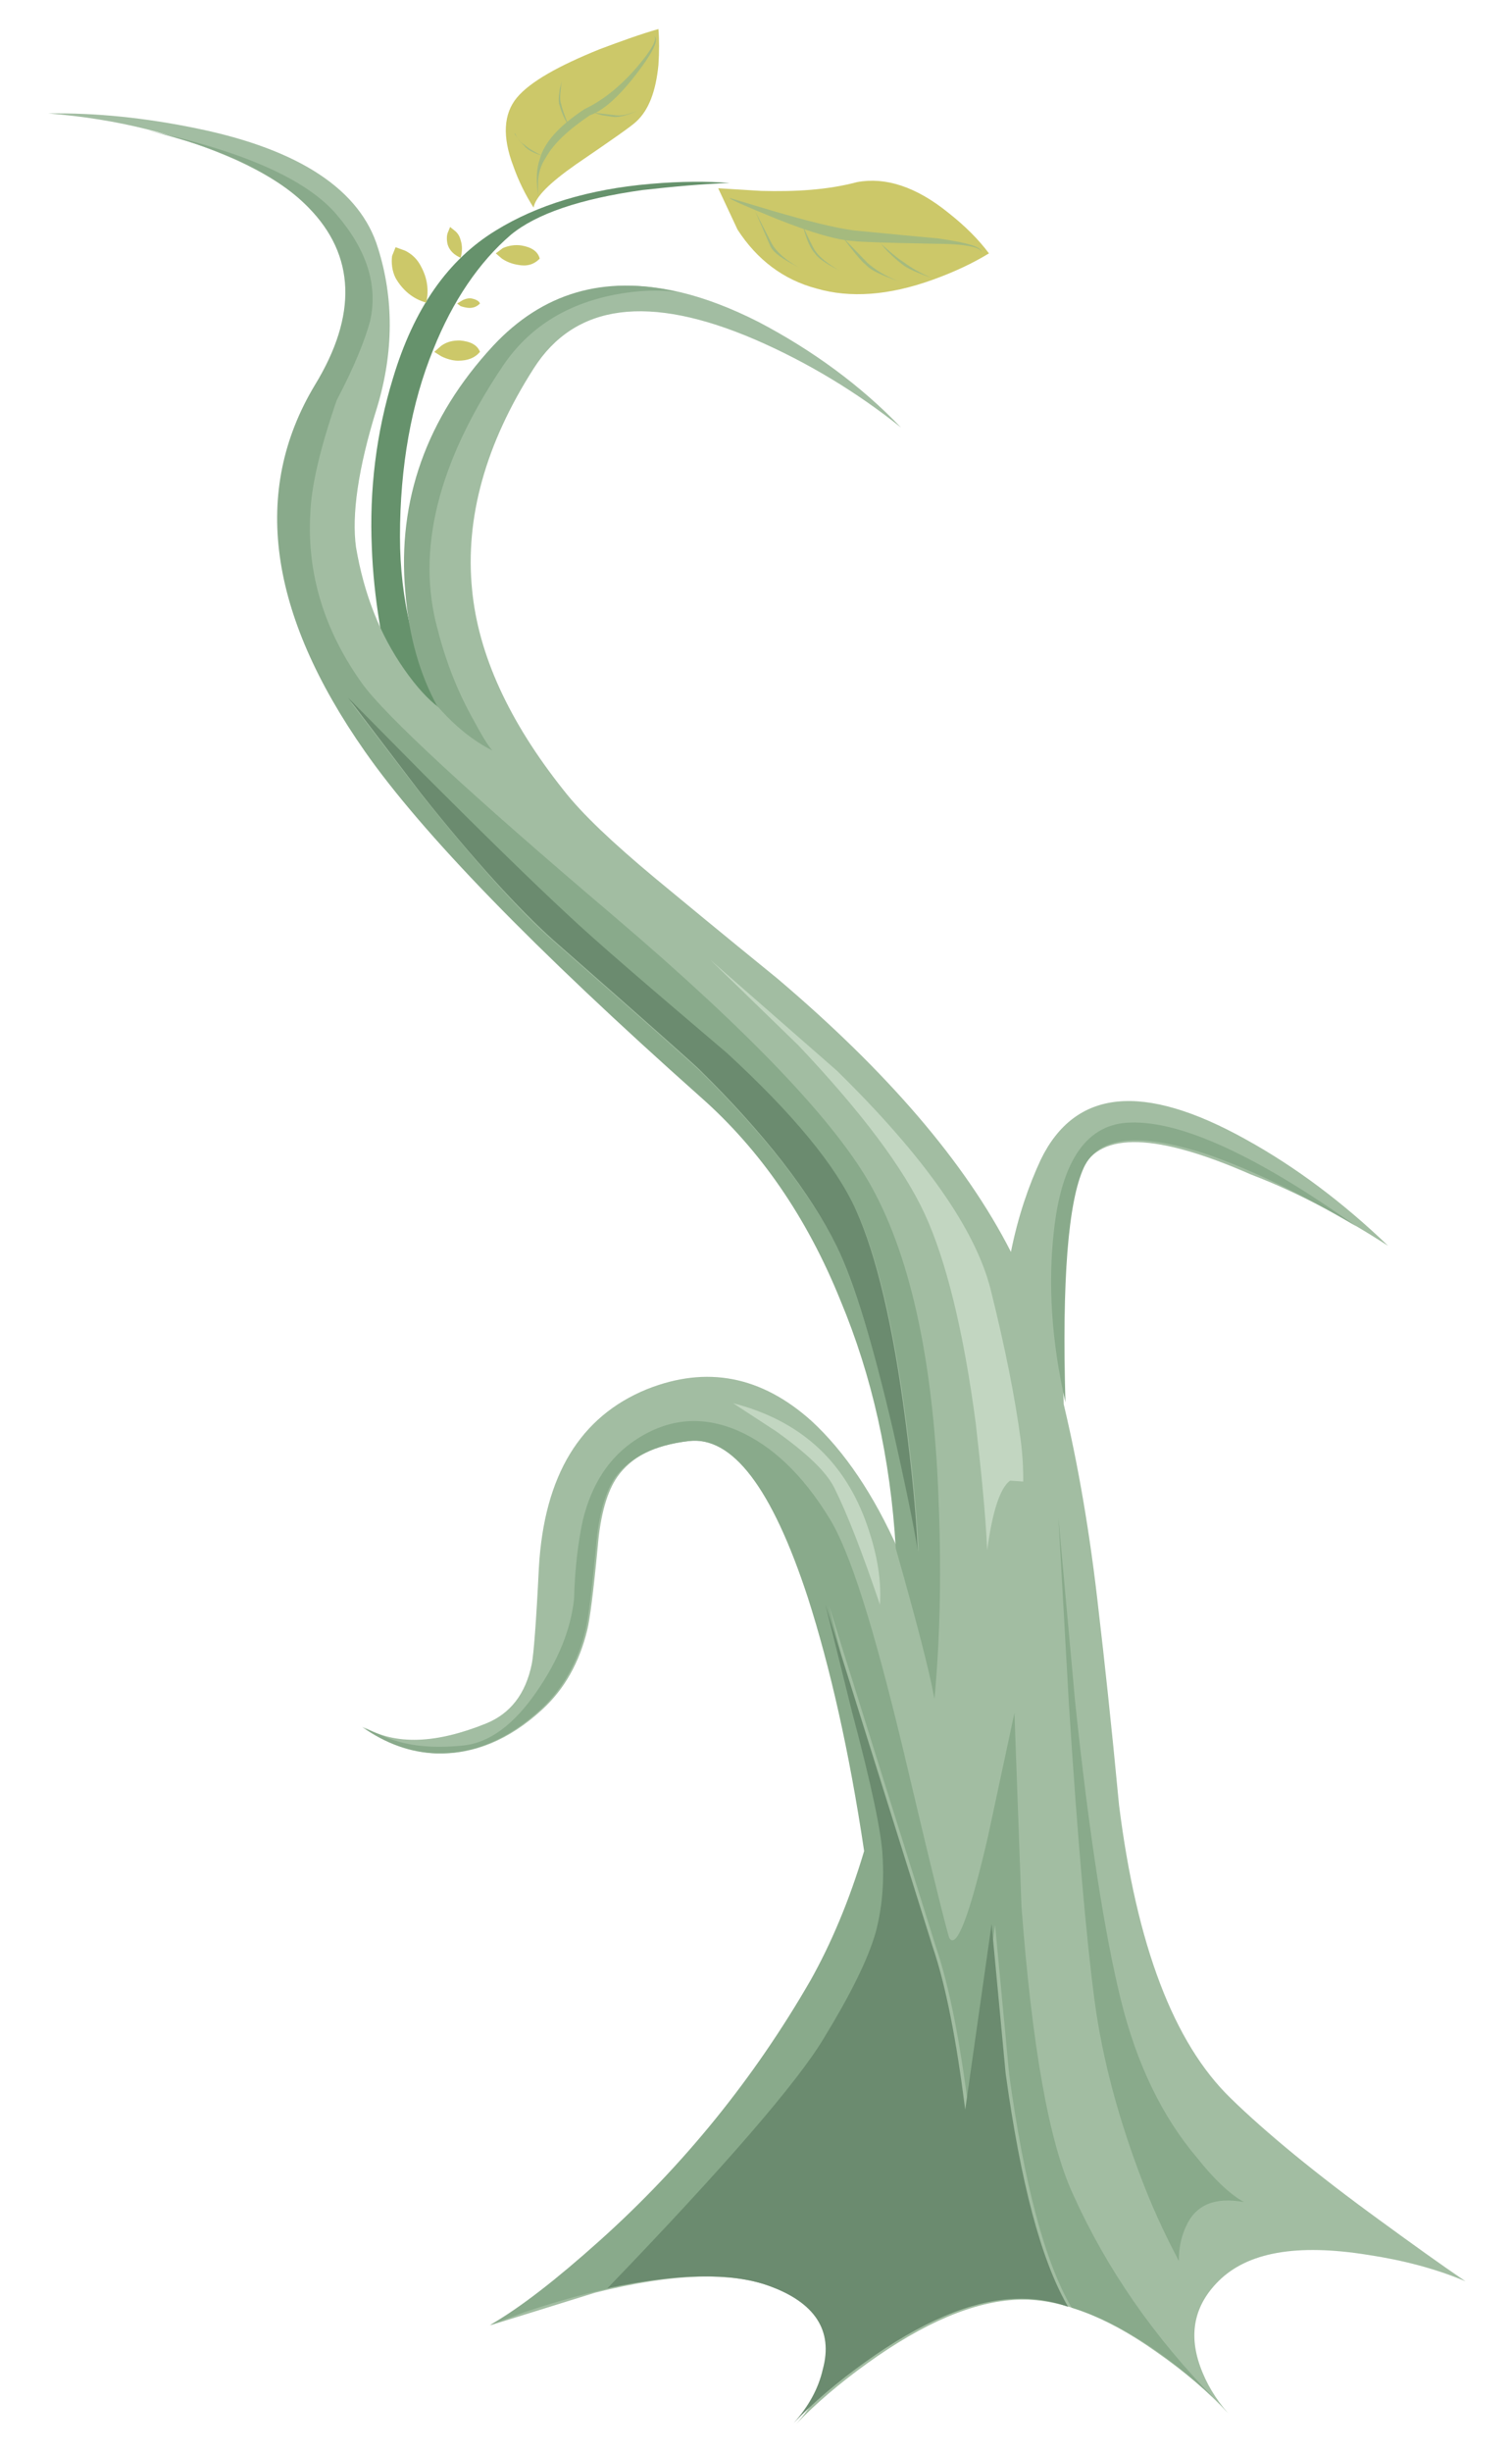 <?xml version="1.0" encoding="utf-8"?>
<!-- Generator: Adobe Illustrator 20.1.0, SVG Export Plug-In . SVG Version: 6.00 Build 0)  -->
<svg version="1.1" id="Layer_1" xmlns="http://www.w3.org/2000/svg" xmlns:xlink="http://www.w3.org/1999/xlink" x="0px" y="0px"
	 viewBox="0 0 172 278.7" style="enable-background:new 0 0 172 278.7;" xml:space="preserve">
<style type="text/css">
	.st0{fill:#66926C;}
	.st1{fill:#CCC869;}
	.st2{fill:#A5BA7E;}
	.st3{fill:#A2BDA2;}
	.st4{fill:#89AA8B;}
	.st5{fill:#6B8B6F;}
	.st6{fill:#C2D6C1;}
</style>
<g>
	<g transform="matrix( 1, 0, 0, 1, 0,0) ">
		<g>
			<g id="Layer0_0_MEMBER_0_FILL">
				<path class="st0" d="M83,20.8c-2.5-0.2-5.5-0.2-9,0.1c-7,0.6-12.9,2.4-17.6,5.3C51,29.5,47.1,35,44.7,43
					c-1.9,6.2-2.7,12.7-2.4,19.3c0.2,5.5,1.2,11.4,2.8,17.6c0.8,3.2,1.6,5.8,2.4,7.8l7.9,1c-1.7-1.8-3.3-4.2-5-7.4
					c-3.3-6.4-4.9-13.2-4.9-20.3c0-8,1.3-15.2,3.8-21.3c2.2-5.5,5.2-9.9,8.8-13c2.9-2.4,7.9-4.1,15-5.1C76.7,21.2,80,20.9,83,20.8z"
					/>
			</g>
		</g>
	</g>
	<g transform="matrix( 1, 0, 0, 1, 0,0) ">
		<g>
			<g id="Layer0_0_MEMBER_1_MEMBER_0_FILL">
				<path class="st1" d="M86.6,21.7l-4.9-0.3l2.2,4.7c2.2,3.4,5.2,5.7,9,6.7c3.8,1.1,8.2,0.8,13.2-1c2.5-0.9,4.6-1.9,6.4-3
					c-1.2-1.6-2.7-3.1-4.6-4.6c-3.7-3-7.2-4.1-10.4-3.5C94.1,21.6,90.5,21.8,86.6,21.7z"/>
			</g>
		</g>
	</g>
	<g transform="matrix( 1, 0, 0, 1, 0,0) ">
		<g>
			<g id="Layer0_0_MEMBER_1_MEMBER_1_MEMBER_0_MEMBER_0_MEMBER_0_FILL">
				<path class="st2" d="M83,22.5c-0.1,0.1,1.7,0.9,5.4,2.4c4,1.6,6.9,2.4,8.7,2.5c0.6,0.1,3.6,0.2,8.9,0.3c3.8,0,5.7,0.4,5.6,1
					c0.2-0.6-1.4-1.1-4.9-1.6c-0.1,0-3.3-0.3-9.5-0.9c-2.3-0.3-5.4-1.1-9.2-2.2L83,22.5z"/>
			</g>
		</g>
	</g>
	<g transform="matrix( 1, 0, 0, 1, 0,0) ">
		<g>
			<g id="Layer0_0_MEMBER_1_MEMBER_2_MEMBER_0_MEMBER_0_MEMBER_0_FILL">
				<path class="st2" d="M85.9,24l1.7,3.9c0.3,0.8,1.5,1.6,3.3,2.5c-1.5-0.8-2.6-1.8-3.1-2.7L85.9,24z"/>
			</g>
		</g>
	</g>
	<g transform="matrix( 1, 0, 0, 1, 0,0) ">
		<g>
			<g id="Layer0_0_MEMBER_1_MEMBER_6_MEMBER_0_MEMBER_0_MEMBER_0_FILL">
				<path class="st2" d="M91.3,25.6c0,0,0.1,0.4,0.4,1.3c0.3,0.9,0.7,1.6,1,1.9c0.3,0.5,1.3,1.2,2.7,1.9c-1.2-0.7-2.1-1.4-2.6-2.1
					c-0.3-0.4-0.6-1.1-1-1.9L91.3,25.6z"/>
			</g>
		</g>
	</g>
	<g transform="matrix( 1, 0, 0, 1, 0,0) ">
		<g>
			<g id="Layer0_0_MEMBER_1_MEMBER_7_MEMBER_0_MEMBER_0_MEMBER_0_FILL">
				<path class="st2" d="M95.8,26.9c0,0,0.3,0.4,1,1.3c0.7,0.9,1.3,1.6,1.7,1.9c0.5,0.6,1.8,1.2,3.8,1.9c-1.6-0.6-2.8-1.4-3.6-2.1
					L95.8,26.9z"/>
			</g>
		</g>
	</g>
	<g transform="matrix( 1, 0, 0, 1, 0,0) ">
		<g>
			<g id="Layer0_0_MEMBER_1_MEMBER_8_MEMBER_0_MEMBER_0_MEMBER_0_FILL">
				<path class="st2" d="M100.1,27.5c0,0,0.2,0.4,0.9,1.1c0.7,0.7,1.3,1.2,1.7,1.5c0.5,0.4,1.6,0.9,3.3,1.5
					c-1.4-0.6-2.4-1.2-3.2-1.8c-0.5-0.3-1.1-0.8-1.8-1.4C100.3,27.8,100,27.5,100.1,27.5z"/>
			</g>
		</g>
	</g>
	<g transform="matrix( 1, 0, 0, 1, 0,0) ">
		<g>
			<g id="Layer0_0_MEMBER_2_MEMBER_0_FILL">
				<path class="st1" d="M65.5,18.7c4.1-2.8,6.4-4.4,6.9-4.9c1.4-1.3,2.2-3.4,2.5-6.4c0.1-1.5,0.1-2.9,0-4.1
					c-2.1,0.6-4.3,1.4-6.7,2.3c-4.7,1.9-7.9,3.7-9.4,5.5c-1.5,1.8-1.7,4.4-0.4,7.8c0.6,1.7,1.4,3.3,2.3,4.7
					C60.9,22.4,62.5,20.8,65.5,18.7z"/>
			</g>
		</g>
	</g>
	<g transform="matrix( 1, 0, 0, 1, 0,0) ">
		<g>
			<g id="Layer0_0_MEMBER_2_MEMBER_1_MEMBER_0_MEMBER_0_MEMBER_0_FILL">
				<path class="st2" d="M67.1,13.1c1.5-0.5,3.3-2.1,5.3-4.7c2-2.6,2.6-4,2-4.3c0.4,0.3-0.2,1.5-2,3.6c-2,2.3-4,3.8-5.9,4.7
					c-2.9,1.9-4.6,3.8-5.1,5.7c-0.3,0.9-0.4,1.9-0.3,3l0.1,1.1c0-0.3,0-0.8,0-1.3c0-1.1,0.3-2.1,0.9-3C63,16.3,64.6,14.8,67.1,13.1z
					"/>
			</g>
		</g>
	</g>
	<g transform="matrix( 1, 0, 0, 1, 0,0) ">
		<g>
			<g id="Layer0_0_MEMBER_2_MEMBER_2_MEMBER_0_MEMBER_0_MEMBER_0_FILL">
				<path class="st2" d="M67.5,12.8c0,0,0.3,0.1,1,0.3c0.7,0.1,1.2,0.2,1.5,0.2c0.5,0,1.4-0.2,2.5-0.7c-1,0.4-1.8,0.6-2.5,0.5
					L67.5,12.8z"/>
			</g>
		</g>
	</g>
	<g transform="matrix( 1, 0, 0, 1, 0,0) ">
		<g>
			<g id="Layer0_0_MEMBER_2_MEMBER_3_MEMBER_0_MEMBER_0_MEMBER_0_FILL">
				<path class="st2" d="M61.7,17.7c-1.1-0.5-1.8-1-2.1-1.3c-0.3-0.1-0.6-0.5-1-1.1c-0.1-0.1-0.1-0.2-0.1-0.3c0,0.1,0,0.2,0.1,0.2
					c0.3,0.6,0.6,1,1,1.3C59.9,17,60.7,17.4,61.7,17.7z"/>
			</g>
		</g>
	</g>
	<g transform="matrix( 1, 0, 0, 1, 0,0) ">
		<g>
			<g id="Layer0_0_MEMBER_2_MEMBER_6_MEMBER_0_MEMBER_0_MEMBER_0_FILL">
				<path class="st2" d="M64.7,14.3c-0.5-1.2-0.8-2.1-0.9-2.6c-0.1-0.3-0.1-0.9,0-1.6c0-0.4,0.1-0.6,0.1-0.8L63.7,10
					c-0.1,0.7-0.2,1.3-0.1,1.8C63.8,12.5,64.1,13.4,64.7,14.3z"/>
			</g>
		</g>
	</g>
	<g transform="matrix( 1, 0, 0, 1, 0,0) ">
		<g>
			<g id="Layer0_0_MEMBER_3_MEMBER_0_MEMBER_0_FILL">
				<path class="st1" d="M56.4,28.8l0.7,0.6c0.6,0.4,1.2,0.6,1.8,0.7c1,0.2,1.8,0,2.5-0.7c-0.2-0.8-0.9-1.3-2.1-1.5
					c-0.7-0.1-1.4,0-2.1,0.3L56.4,28.8z"/>
			</g>
		</g>
	</g>
	<g transform="matrix( 1, 0, 0, 1, 0,0) ">
		<g>
			<g id="Layer0_0_MEMBER_4_MEMBER_0_MEMBER_0_FILL">
				<path class="st1" d="M48.5,34.4c0.3-1.5,0.1-2.8-0.6-4.1c-0.4-0.8-1-1.4-1.8-1.8L45,28.1l-0.4,1c-0.1,0.8,0,1.7,0.4,2.5
					C45.8,33,47,34,48.5,34.4z"/>
			</g>
		</g>
	</g>
	<g transform="matrix( 1, 0, 0, 1, 0,0) ">
		<g>
			<g id="Layer0_0_MEMBER_5_MEMBER_0_MEMBER_0_FILL">
				<path class="st1" d="M49.4,40l0.8,0.5c0.6,0.3,1.3,0.5,1.9,0.5c1.1,0,1.9-0.3,2.5-1c-0.3-0.8-1.1-1.2-2.3-1.3
					c-0.7,0-1.4,0.1-2.1,0.6L49.4,40z"/>
			</g>
		</g>
	</g>
	<g transform="matrix( 1, 0, 0, 1, 0,0) ">
		<g>
			<g id="Layer0_0_MEMBER_6_MEMBER_0_MEMBER_0_FILL">
				<path class="st1" d="M52,34.5l0.4,0.3c0.3,0.1,0.7,0.2,1,0.2c0.4,0,0.8-0.1,1.2-0.5c-0.1-0.3-0.5-0.5-1.1-0.6
					c-0.3,0-0.7,0.1-1,0.3L52,34.5z"/>
			</g>
		</g>
	</g>
	<g transform="matrix( 1, 0, 0, 1, 0,0) ">
		<g>
			<g id="Layer0_0_MEMBER_7_MEMBER_0_MEMBER_0_FILL">
				<path class="st1" d="M52.4,29.3c0.2-0.7,0.2-1.4,0-2c-0.1-0.4-0.3-0.8-0.7-1.1l-0.5-0.4L51,26.3c-0.2,0.4-0.2,0.9-0.1,1.4
					C51.1,28.5,51.7,29,52.4,29.3z"/>
			</g>
		</g>
	</g>
	<g transform="matrix( 1, 0, 0, 1, 0,0) ">
		<g>
			<g id="Layer0_0_MEMBER_8_MEMBER_1_FILL">
				<path class="st3" d="M157.9,141.6c-5-4.8-10.4-8.9-16.2-12.1c-11.7-6.5-19.4-5.7-23.3,2.3c-1.4,3-2.6,6.5-3.4,10.5
					c-5.2-10.2-14.1-20.5-26.6-31.1c-6.4-5.2-11-9-13.9-11.4c-4.8-4-8.3-7.3-10.4-10c-6.2-7.8-9.7-15.4-10.4-22.8
					c-0.8-8.1,1.5-16.5,7-25.1c4.7-7.4,13.1-8.5,25.2-3.3c6,2.6,11.6,6,16.6,10c-4.6-4.8-10.1-8.8-16.2-12
					c-12.4-6.3-22.4-5.4-30,2.9s-10.9,17.6-10,27.9c0.4,5.2,1.7,9.5,3.6,13c-1.2-0.9-2.5-2.3-3.9-4.3c-2.8-4-4.6-8.6-5.5-13.9
					c-0.5-3.6,0.2-8.9,2.4-15.9c1.9-6.3,1.9-12.4,0.1-18.1c-2-6.6-8.9-11.2-20.6-13.6c-5.8-1.2-11.5-1.8-16.9-1.7
					c7.8,0.6,14.9,2.4,21.4,5.3c12.9,5.9,16,14.5,9.2,25.8c-7.2,12-5.3,25.9,5.7,41.6c6.5,9.3,19.2,22.4,38.2,39.3
					c6.8,6,12.1,13.7,15.9,23.1c3.6,8.6,5.7,18,6.3,28.2c-2.8-6.3-6.1-11.2-9.9-14.7c-5.7-5.1-11.9-6.3-18.7-3.6
					c-7.6,3.1-11.7,9.8-12.3,20.3c-0.3,6.2-0.6,9.9-0.8,10.9c-0.7,3.5-2.5,5.7-5.2,6.8c-5.7,2.3-10.3,2.5-13.9,0.4
					c2.7,1.9,5.5,2.9,8.4,3c4.1,0.1,8.1-1.5,11.9-5c2.5-2.3,4.2-5.3,5.1-9c0.3-1.2,0.7-4.3,1.2-9.5c0.3-3.7,1.1-6.3,2.2-7.9
					c1.6-2.3,4.3-3.7,8.2-4.1c5-0.6,9.5,5.3,13.6,17.8c2.5,7.8,4.7,17.4,6.4,28.8c-1.7,5.7-3.8,10.6-6.1,14.7
					c-6.4,11.1-14.4,21-24,29.6c-4.8,4.3-9,7.6-12.5,9.6l11.9-3.7c8.8-2.2,15.5-2.4,20-0.7c5.3,1.9,7.4,5.1,6.2,9.5
					c-0.5,2.2-1.6,4.2-3.3,6.1c2.2-2.3,4.9-4.6,8.1-6.9c6.4-4.6,12.1-7,17-7.2c4.7-0.2,10,1.8,15.8,5.9c3.3,2.3,6,4.6,8.2,7
					c-1.4-1.6-2.5-3.4-3.2-5.4c-1.3-3.7-0.6-6.9,2.1-9.6c3.3-3.3,8.9-4.3,17-3c4,0.6,7.8,1.6,11.1,3c-2.8-1.9-6-4.2-9.7-6.9
					c-7.3-5.3-13-10-17-13.9c-6.5-6.3-10.7-17.4-12.7-33.3c-0.9-9.5-1.7-16.8-2.3-21.9c-1-9.1-2.4-17-4-23.7
					c-0.4-13.9,0.3-22.8,2.1-26.7c2.1-4.3,8.5-4.1,19.2,0.6C147.8,135.6,152.9,138.4,157.9,141.6z"/>
			</g>
		</g>
	</g>
	<g transform="matrix( 1, 0, 0, 1, 0,0) ">
		<g>
			<g id="Layer0_0_MEMBER_9_MEMBER_0_FILL">
				<path class="st4" d="M35.1,23.6c5.3,5.4,5.6,12.2,0.7,20.2c-7.2,12-5.3,25.9,5.7,41.6c6.5,9.3,19.2,22.4,38.2,39.3
					c6.8,6,12.1,13.7,15.9,23.1c3.6,8.6,5.7,18,6.3,28.2c2.3,8.1,3.8,13.8,4.4,17.1c0.6-6.4,0.8-13.7,0.5-21.7
					c-0.5-16.1-3.1-28.2-7.6-36.4c-4-7.3-13.8-17.6-29.3-30.8C53.4,90.2,43.8,81.3,41.2,77.7c-4.3-6-6.3-12.5-5.9-19.3
					c0.1-3.1,1.1-7.4,3-12.9c2-3.8,3.2-6.8,3.8-9c0.9-4-0.3-8-3.8-12.1c-3.4-4-10.6-7.2-21.6-9.6C25.1,16.8,31.3,19.7,35.1,23.6
					 M48.2,88.1c6.6,6.6,12,11.9,16.3,15.9c3.5,3.2,9.6,8.5,18.3,15.9c7.5,6.8,12.3,12.8,14.7,17.9c2.3,5.1,4.2,13,5.6,23.9
					c0.7,5.4,1.2,10.3,1.4,14.7c-0.7-4.1-1.7-8.6-2.8-13.6c-2.3-9.8-4.5-16.8-6.4-20.9c-3-6.1-8.2-12.8-15.6-20.1
					c-0.6-0.6-6.1-5.5-16.6-14.7c-3.9-3.4-8.9-9-15.1-16.7l-8.2-10.7L48.2,88.1z"/>
			</g>
		</g>
	</g>
	<g transform="matrix( 1, 0, 0, 1, 0,0) ">
		<g>
			<g id="Layer0_0_MEMBER_9_MEMBER_1_FILL">
				<path class="st4" d="M78.3,163.8c5-0.6,9.5,5.3,13.6,17.8c2.5,7.8,4.7,17.4,6.4,28.8c-1.7,5.7-3.8,10.6-6.1,14.7
					c-6.4,11.1-14.4,21-24,29.6c-4.8,4.3-9,7.6-12.5,9.6l4-1.5c3.3-1.1,6.5-2,9.6-2.7c13.4-14,21.6-23.5,24.6-28.4
					c3-4.9,4.9-8.9,5.9-12c0.7-2.6,1-5.5,0.8-8.7c-0.1-2.5-1.2-8-3.3-16.4l-3-12.1l12.2,38.9c1.5,4.4,2.7,10.6,3.7,18.5l3-21.1
					l1.6,17c1.7,12.3,4,21.2,7.1,26.5c5.2,1.6,10.7,5.1,16.4,10.5c-7-7.1-12.4-14.9-16.2-23.3c-2.8-6-4.7-17-5.9-32.8l-0.8-22l-3,14
					c-2.1,9.1-3.6,12.9-4.4,11.6c-0.2-0.4-2-7.6-5.3-21.6c-3.3-13.7-6-22.4-8.4-26.2c-3-4.9-6.5-8.2-10.4-9.9c-4-1.7-7.8-1.4-11.5,1
					c-3.1,2-5.1,5.1-6.1,9.2c-0.5,2.3-0.9,5.3-1,9c-0.4,3.5-1.8,6.9-4.2,10.4c-2.6,3.8-5.4,5.9-8.4,6.2c-3.8,0.4-6.9,0-9.4-1.2
					c-1-0.4-1.7-0.7-2.1-0.9c2.7,1.9,5.5,2.9,8.4,3c4.1,0.1,8.1-1.5,11.9-5c2.5-2.3,4.2-5.3,5.1-9c0.3-1.2,0.7-4.3,1.2-9.5
					c0.3-3.7,1.1-6.3,2.2-7.9C71.7,165.6,74.4,164.3,78.3,163.8z"/>
			</g>
		</g>
	</g>
	<g transform="matrix( 1, 0, 0, 1, 0,0) ">
		<g>
			<g id="Layer0_0_MEMBER_9_MEMBER_2_FILL">
				<path class="st4" d="M154.3,139.4c-11.4-8.1-20-12-25.7-11.8c-4.9,0.1-7.8,4.2-8.7,12.2c-0.7,6.1-0.3,12.6,1.3,19.6
					c-0.4-13.9,0.3-22.8,2.1-26.7c1.7-3.6,6.3-4,14-1.5C142.2,132.9,147.9,135.6,154.3,139.4z"/>
			</g>
		</g>
	</g>
	<g transform="matrix( 1, 0, 0, 1, 0,0) ">
		<g>
			<g id="Layer0_0_MEMBER_9_MEMBER_3_FILL">
				<path class="st4" d="M120.4,172.5l1.2,21.3c1,15.6,2,26.7,2.9,33.5c0.9,6.8,2.8,13.8,5.6,21c1.4,3.6,2.8,6.4,4,8.7
					c0-1.3,0.2-2.6,0.8-3.9c1.1-2.5,3.3-3.4,6.6-2.8c-1.6-0.9-3.4-2.6-5.3-5c-4-4.7-6.9-10.7-8.7-18c-1.8-7.3-3.6-18.6-5.2-33.9
					L120.4,172.5z"/>
			</g>
		</g>
	</g>
	<g transform="matrix( 1, 0, 0, 1, 0,0) ">
		<g>
			<g id="Layer0_0_MEMBER_9_MEMBER_4_FILL">
				<path class="st4" d="M77.1,33.2L77.1,33.2c-8.4-2-15.4,0.1-21,6.1c-7.6,8.2-10.9,17.6-10,27.9c0.4,5.2,1.7,9.5,3.6,13
					c2,2.3,4.1,4,6.3,5.1c-0.6-0.7-1.3-1.9-2.1-3.4c-1.7-3-3.1-6.4-4.1-10.3c-2.5-9,0-19,7.4-30c2.9-4.3,7.1-7,12.7-8.1
					C72.5,33,74.9,32.9,77.1,33.2z"/>
			</g>
		</g>
	</g>
	<g transform="matrix( 1, 0, 0, 1, 0,0) ">
		<g>
			<g id="Layer0_0_MEMBER_9_MEMBER_5_FILL">
				<path class="st5" d="M100.4,211c0.2,3.2-0.1,6.1-0.8,8.7c-0.9,3.1-2.9,7.1-5.9,12c-3,5-11.2,14.5-24.6,28.4
					c8-1.7,14.1-1.8,18.3-0.3c5.3,1.9,7.4,5.1,6.2,9.5c-0.5,2.2-1.6,4.2-3.3,6.1c2.2-2.3,4.9-4.6,8.1-6.9c6.4-4.6,12.1-7,17-7.2
					c2.1-0.1,4.1,0.2,6.1,0.9c-3.1-5.3-5.4-14.2-7.1-26.5l-1.6-17l-3,21.1c-1-7.9-2.2-14.1-3.7-18.5l-12.2-38.9l3,12.1
					C99.2,203.1,100.3,208.5,100.4,211z"/>
			</g>
		</g>
	</g>
	<g transform="matrix( 1, 0, 0, 1, 0,0) ">
		<g>
			<g id="Layer0_0_MEMBER_9_MEMBER_6_FILL">
				<path class="st5" d="M47.9,90.2c6.2,7.8,11.3,13.3,15.1,16.7c10.5,9.2,16,14.1,16.6,14.7c7.4,7.3,12.6,14,15.6,20.1
					c2,4.1,4.1,11.1,6.4,20.9c1.1,4.9,2.1,9.5,2.8,13.6c-0.2-4.4-0.7-9.3-1.4-14.7c-1.4-10.8-3.3-18.8-5.6-23.9
					c-2.3-5.1-7.2-11-14.7-17.9c-8.7-7.4-14.8-12.6-18.3-15.9c-4.3-4-9.7-9.3-16.3-15.9l-8.5-8.6L47.9,90.2z"/>
			</g>
		</g>
	</g>
	<g transform="matrix( 1, 0, 0, 1, 0,0) ">
		<g>
			<g id="Layer0_0_MEMBER_9_MEMBER_7_FILL">
				<path class="st6" d="M98.4,172.7c-2.6-6.9-7.6-11.3-15-13.2l4.9,3.2c3.5,2.5,5.7,4.6,6.6,6.4c1.5,3,3.2,7.4,5.2,13.3
					C100.3,179.4,99.7,176.2,98.4,172.7z"/>
			</g>
		</g>
	</g>
	<g transform="matrix( 1, 0, 0, 1, 0,0) ">
		<g>
			<g id="Layer0_0_MEMBER_9_MEMBER_8_FILL">
				<path class="st6" d="M95.2,121.7l-14.4-12.6l10,9.7c7.2,7.6,12,14,14.4,19.2s4.4,13.2,5.8,23.8c0.6,5.3,1.1,10.1,1.3,14.4
					c0.6-4.5,1.5-7.1,2.6-7.9l1.5,0.1c0-0.9,0-2.5-0.3-4.8c-0.6-4.5-1.7-10.2-3.4-17C111,139.8,105.2,131.5,95.2,121.7z"/>
			</g>
		</g>
	</g>
</g>
</svg>
